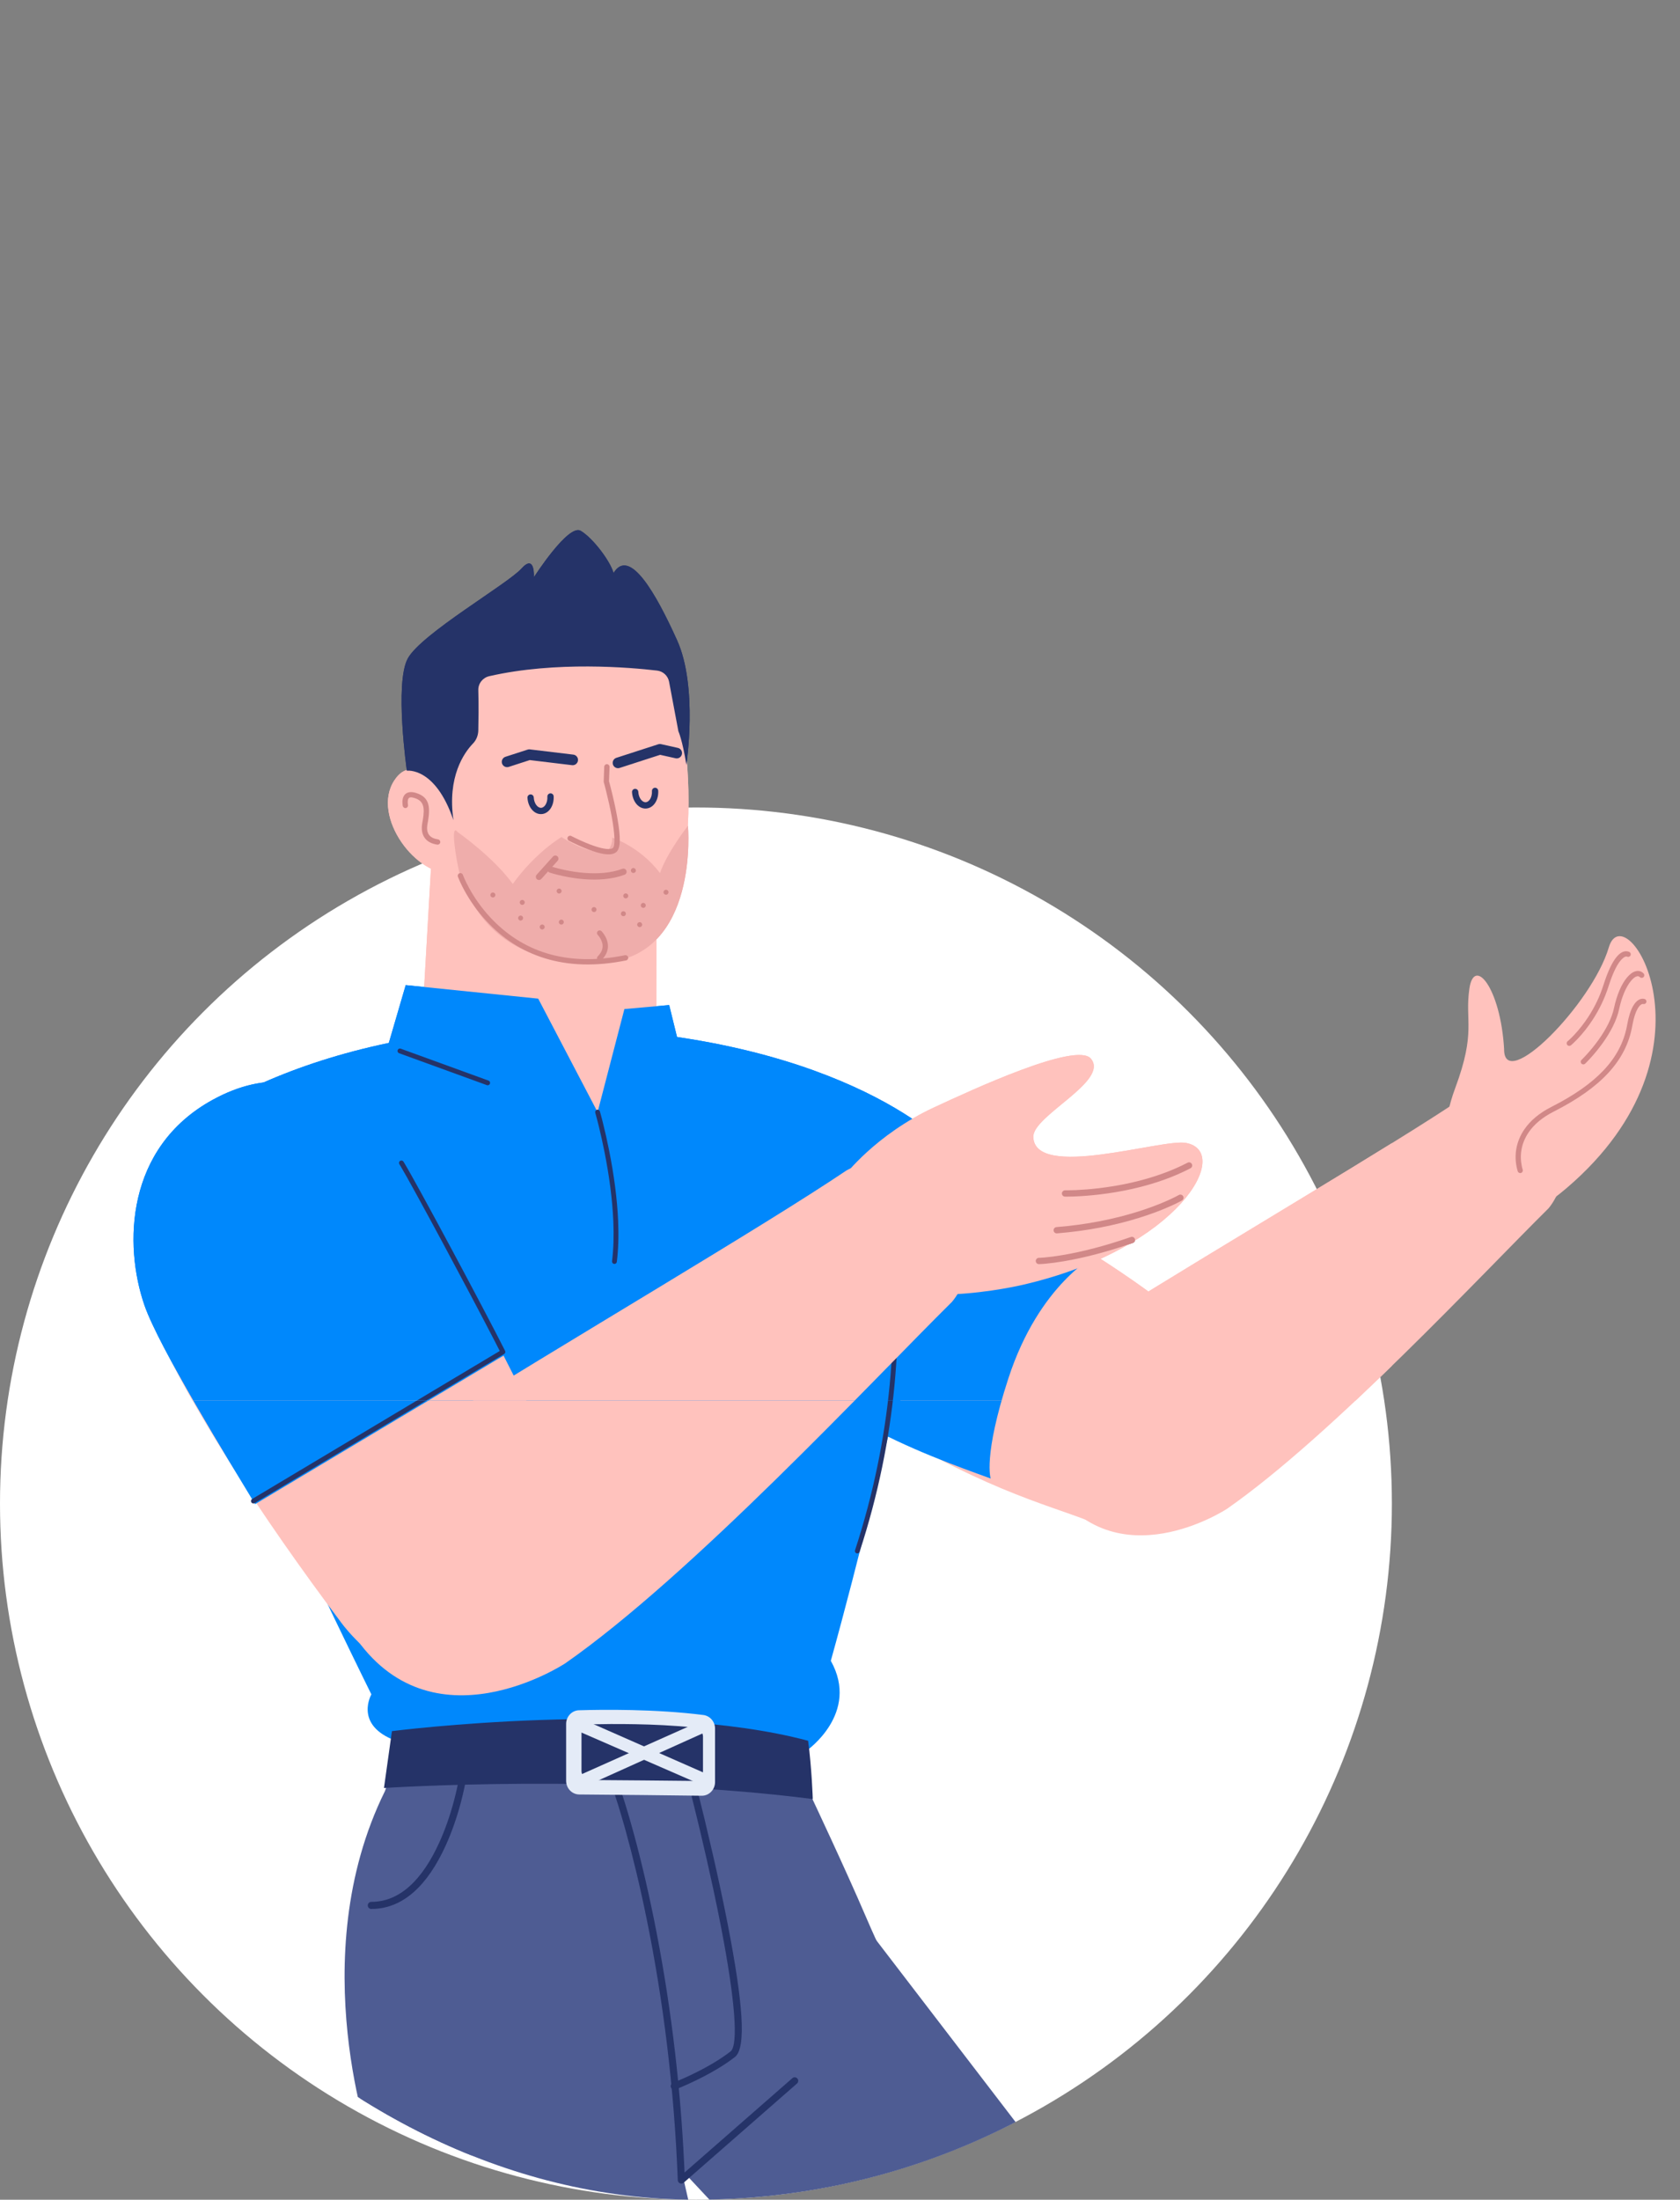 <svg width="1207" height="1580" viewBox="0 0 1207 1580" fill="none" xmlns="http://www.w3.org/2000/svg">
<rect x="0" y="0" width="1207" height="1580" fill="#808080" stroke="none"/>
<circle cx="500" cy="1080" r="500" fill="white"/>
<g clip-path="url(#clip0_50_10)">
<path fill-rule="evenodd" clip-rule="evenodd" d="M511.866 2023.55C555.977 2011.18 582.621 1966.38 572.432 1921.72L472.176 1482.33C458.443 1422.15 397.151 1385.69 337.709 1402.36C278.27 1419.02 244.864 1482.03 264.419 1540.58L407.195 1968.05C421.706 2011.49 467.761 2035.91 511.866 2023.55Z" fill="#4E5C93"/>
<path fill-rule="evenodd" clip-rule="evenodd" d="M886.755 1863.45C921.701 1833.83 927.261 1782.01 899.394 1745.65L625.216 1387.97C587.66 1338.97 516.751 1331.36 469.656 1371.28C422.562 1411.18 418.433 1482.38 460.606 1527.47L768.471 1856.6C799.765 1890.06 851.805 1893.07 886.755 1863.45Z" fill="#4E5C93"/>
<path fill-rule="evenodd" clip-rule="evenodd" d="M266.815 1217.04C266.815 1217.04 93.482 867.354 110.058 834.198C126.64 801.035 249.014 726.483 433.99 739.216C619.768 752.006 684.727 827.471 684.727 827.471C684.727 827.471 636.964 1049.1 596.903 1192.92C618.005 1230.6 579.65 1257.35 579.65 1257.35C579.65 1257.35 338.869 1246.22 281.594 1249.23C254.845 1237.77 266.815 1217.04 266.815 1217.04Z" fill="#0088FC"/>
<path fill-rule="evenodd" clip-rule="evenodd" d="M667.691 1467.88L484.412 1555.7L267.463 1544.25C267.463 1544.25 217.123 1406.78 276.577 1286.49C284.222 1265.48 287.326 1249.71 287.326 1249.71C287.326 1249.71 476.473 1221.05 579.647 1257.35L583.471 1291.75C583.471 1291.75 607.448 1342.58 621.871 1376.24C644.781 1429.69 667.691 1467.88 667.691 1467.88Z" fill="#4E5C93"/>
<path fill-rule="evenodd" clip-rule="evenodd" d="M304.52 712.837L314.058 546.449H471.679L471.531 726.209L426.32 812.189L304.52 712.837Z" fill="#FFC2BD"/>
<path d="M428.463 642.839C429.4 642.836 430.163 643.592 430.166 644.526C430.169 645.37 429.557 646.072 428.752 646.205L428.478 646.229L412.385 646.301C411.448 646.307 410.685 645.551 410.682 644.614C410.679 643.773 411.291 643.071 412.096 642.935L412.37 642.911L428.463 642.839Z" fill="#D18888"/>
<path fill-rule="evenodd" clip-rule="evenodd" d="M360.863 455.054C360.863 455.054 447.404 427.476 473.442 467.223C498.76 505.879 508.063 650.011 463.446 674.395C427.08 694.267 350.439 689.99 328.599 621.318C328.599 621.318 310.481 568.714 313.663 520.71C316.843 472.708 360.863 455.054 360.863 455.054Z" fill="#FFC2BD"/>
<path fill-rule="evenodd" clip-rule="evenodd" d="M326.357 579.347C326.357 579.347 300.065 534.829 283.264 560.602C266.46 586.371 299.433 630.528 326.04 627.198C352.648 623.865 326.357 579.347 326.357 579.347Z" fill="#FFC2BD"/>
<path fill-rule="evenodd" clip-rule="evenodd" d="M493.13 549.403C493.13 549.403 501.626 493.463 486.44 459.834C471.251 426.207 452.247 392.782 440.816 411.564C438.447 403.083 426.082 386.52 417.195 381.258C408.304 375.993 383.577 414.619 383.577 414.619C383.577 414.619 384.572 397.348 374.636 408.399C364.702 419.453 302.518 455.301 292.941 473.03C283.367 490.76 292.308 553.586 292.308 553.586C292.308 553.586 312.717 550.584 325.772 589.111C321.233 557.784 333.457 540.63 339.849 534.012C342.278 531.502 343.562 528.12 343.637 524.637C343.791 517.94 343.95 506.702 343.643 495.753C343.507 490.926 346.819 486.755 351.527 485.679C399.444 474.721 453.012 479.416 472.125 481.668C476.446 482.18 479.903 485.444 480.708 489.72L487.386 525.242C487.386 525.242 490.255 531.381 493.13 549.403Z" fill="#253368"/>
<path d="M380.274 538.246L380.687 538.273L411.909 542.025C414.003 542.278 415.495 544.18 415.245 546.272C415.007 548.234 413.322 549.668 411.387 549.635L410.999 549.608L380.609 545.952L365.498 550.846C363.618 551.455 361.608 550.527 360.83 548.755L360.692 548.39C360.083 546.51 361.011 544.5 362.783 543.719L363.148 543.58L379.054 538.433C379.449 538.303 379.861 538.243 380.274 538.246Z" fill="#253368"/>
<path d="M472.917 534.591C473.439 534.422 473.984 534.368 474.524 534.428L474.928 534.497L487.027 537.2C489.086 537.658 490.382 539.702 489.921 541.757C489.49 543.686 487.669 544.946 485.75 544.717L485.364 544.65L474.277 542.173L445.177 551.591C443.296 552.199 441.286 551.271 440.508 549.499L440.37 549.135C439.761 547.254 440.689 545.244 442.461 544.466L442.826 544.328L472.917 534.591Z" fill="#253368"/>
<path fill-rule="evenodd" clip-rule="evenodd" d="M328.767 597.633C328.767 597.633 354.45 615.562 368.4 634.906C385.099 611.774 403.434 601.229 403.434 601.229C403.434 601.229 425.901 616.128 437.079 610.508C440.43 606.023 439.806 601.681 439.806 601.681C439.806 601.681 459.506 607.805 474.171 627.113C479.128 612.497 494.269 593.11 494.269 593.11C494.269 593.11 502.68 686.341 434.074 691.434C364.675 695.138 339.496 657.973 329.903 626.2C327.547 616.204 323.379 590.75 328.767 597.633Z" fill="#EFADAB"/>
<path d="M393.417 623.874C393.811 622.689 395.092 622.047 396.277 622.445L397.407 622.795C397.783 622.909 398.232 623.039 398.745 623.183C400.761 623.75 403.033 624.317 405.51 624.847C415.064 626.887 424.792 627.8 433.815 626.959C438.649 626.507 443.115 625.555 447.144 624.057C448.314 623.62 449.616 624.217 450.049 625.386C450.486 626.556 449.89 627.858 448.72 628.292C444.296 629.937 439.444 630.974 434.234 631.459C424.692 632.351 414.53 631.396 404.567 629.268C401.99 628.716 399.625 628.126 397.521 627.535L395.707 627.005C395.348 626.893 395.059 626.803 394.845 626.73C393.661 626.336 393.022 625.055 393.417 623.874Z" fill="#D18888"/>
<path d="M436.094 548.872C437.049 548.908 437.814 549.644 437.917 550.569L437.929 550.849L437.546 561.102L438.682 565.423C439.592 568.982 440.502 572.762 441.349 576.598C442.058 579.789 442.69 582.884 443.233 585.835L443.652 588.167C445.891 601.093 446.021 609.2 442.85 611.948C439.731 614.655 433.854 614.025 425.633 611.225C423.539 610.514 421.342 609.67 419.078 608.721C416.544 607.657 414.061 606.521 411.725 605.385L409.513 604.285C409.121 604.083 408.841 603.938 408.693 603.86C407.762 603.365 407.406 602.211 407.901 601.28C408.392 600.349 409.546 599.993 410.477 600.487L411.249 600.885C411.879 601.208 412.599 601.566 413.394 601.955C415.67 603.061 418.093 604.17 420.555 605.201C422.74 606.12 424.859 606.931 426.863 607.615C433.74 609.953 438.712 610.49 440.349 609.067C442.088 607.56 441.75 598.86 439.481 586.525C438.947 583.623 438.324 580.57 437.624 577.421C436.952 574.386 436.244 571.387 435.524 568.506L434.755 565.465L433.788 561.831L433.722 561.249L434.113 550.708C434.153 549.656 435.039 548.833 436.094 548.872Z" fill="#D18888"/>
<path d="M395.403 569.838C396.651 569.772 397.714 570.73 397.781 571.975C398.133 578.626 394.414 584.467 389.026 584.75C383.631 585.039 379.313 579.63 378.954 572.982C378.885 571.734 379.843 570.67 381.088 570.604C382.336 570.535 383.399 571.493 383.469 572.738C383.707 577.159 386.271 580.371 388.785 580.236C391.292 580.103 393.501 576.634 393.266 572.216C393.2 570.969 394.155 569.905 395.403 569.838Z" fill="#253368"/>
<path d="M470.525 565.833C471.772 565.767 472.836 566.722 472.902 567.97C473.255 574.618 469.539 580.456 464.148 580.745C458.753 581.034 454.435 575.625 454.076 568.971C454.01 567.726 454.965 566.659 456.213 566.593C457.457 566.526 458.524 567.482 458.59 568.726C458.829 573.154 461.393 576.366 463.907 576.23C466.417 576.095 468.623 572.629 468.388 568.211C468.322 566.963 469.28 565.9 470.525 565.833Z" fill="#253368"/>
<path d="M397.293 615.242C398.124 614.311 399.556 614.236 400.484 615.071C401.328 615.83 401.466 617.078 400.858 617.997L400.653 618.262L388.915 631.326C388.08 632.255 386.651 632.333 385.723 631.498C384.879 630.739 384.738 629.488 385.346 628.569L385.551 628.307L397.293 615.242Z" fill="#D18888"/>
<path d="M330.13 627.225C331.121 626.869 332.212 627.388 332.568 628.379L332.872 629.175C333.056 629.627 333.3 630.208 333.604 630.911C334.511 632.972 335.635 635.277 336.995 637.761C340.876 644.87 345.831 651.982 351.951 658.618C374.59 683.171 406.387 694.725 449.058 686.112C450.092 685.904 451.095 686.573 451.306 687.607C451.514 688.638 450.845 689.644 449.811 689.852C405.785 698.739 372.658 686.703 349.146 661.204C342.802 654.327 337.67 646.958 333.646 639.59C332.468 637.435 331.459 635.41 330.606 633.545L330.111 632.445C329.861 631.872 329.641 631.348 329.448 630.875L328.975 629.666C328.62 628.675 329.135 627.581 330.13 627.225Z" fill="#D18888"/>
<path d="M289.249 574.383C289.954 569.929 293.369 567.753 299.107 569.615C307.876 572.46 309.449 578.557 307.497 589.834L307.186 591.522C305.869 598.324 308.389 601.982 314.687 602.895C315.73 603.046 316.453 604.013 316.303 605.056C316.152 606.099 315.181 606.822 314.139 606.671C305.893 605.475 301.936 600.026 303.311 591.531L303.751 589.12C305.393 579.636 304.224 575.287 297.931 573.247C294.45 572.117 293.359 572.813 293.016 574.98C292.886 575.793 292.907 576.713 293.025 577.584L293.094 578.03C293.1 578.063 293.106 578.09 293.109 578.108C293.335 579.139 292.681 580.154 291.651 580.38C290.623 580.603 289.607 579.949 289.381 578.922L289.315 578.578C289.294 578.439 289.267 578.274 289.243 578.09C289.083 576.881 289.053 575.613 289.249 574.383Z" fill="#D18888"/>
<path fill-rule="evenodd" clip-rule="evenodd" d="M403.476 640.211C403.368 641.19 402.482 641.901 401.502 641.793C400.517 641.684 399.806 640.792 399.914 639.813C400.029 638.83 400.915 638.122 401.894 638.234C402.88 638.339 403.585 639.228 403.476 640.211Z" fill="#D18888"/>
<path fill-rule="evenodd" clip-rule="evenodd" d="M376.983 648.375C376.875 649.357 375.989 650.065 375.003 649.957C374.024 649.848 373.313 648.959 373.421 647.977C373.536 646.998 374.422 646.286 375.401 646.401C376.387 646.503 377.092 647.395 376.983 648.375Z" fill="#D18888"/>
<path fill-rule="evenodd" clip-rule="evenodd" d="M463.804 649.607C464.199 650.514 463.783 651.569 462.873 651.961C461.966 652.356 460.911 651.94 460.519 651.03C460.124 650.126 460.54 649.068 461.45 648.676C462.355 648.281 463.412 648.697 463.804 649.607Z" fill="#D18888"/>
<path fill-rule="evenodd" clip-rule="evenodd" d="M480.135 640.159C480.527 641.07 480.111 642.121 479.204 642.516C478.294 642.908 477.242 642.492 476.847 641.585C476.455 640.681 476.871 639.623 477.778 639.228C478.682 638.836 479.74 639.252 480.135 640.159Z" fill="#D18888"/>
<path fill-rule="evenodd" clip-rule="evenodd" d="M449.513 655.593C449.905 656.503 449.489 657.554 448.582 657.949C447.678 658.341 446.62 657.925 446.225 657.018C445.833 656.114 446.249 655.056 447.156 654.661C448.066 654.27 449.118 654.685 449.513 655.593Z" fill="#D18888"/>
<path fill-rule="evenodd" clip-rule="evenodd" d="M428.421 652.606C428.812 653.513 428.397 654.565 427.489 654.96C426.585 655.351 425.528 654.939 425.133 654.028C424.741 653.124 425.157 652.067 426.064 651.672C426.974 651.28 428.026 651.696 428.421 652.606Z" fill="#D18888"/>
<path fill-rule="evenodd" clip-rule="evenodd" d="M355.755 642.13C356.146 643.04 355.731 644.092 354.823 644.487C353.919 644.879 352.862 644.469 352.467 643.556C352.075 642.652 352.491 641.594 353.398 641.199C354.308 640.81 355.36 641.223 355.755 642.13Z" fill="#D18888"/>
<path fill-rule="evenodd" clip-rule="evenodd" d="M391.322 666.035C391.214 667.02 390.328 667.729 389.345 667.617C388.36 667.509 387.652 666.623 387.76 665.64C387.872 664.655 388.758 663.946 389.74 664.058C390.725 664.166 391.431 665.052 391.322 666.035Z" fill="#D18888"/>
<path fill-rule="evenodd" clip-rule="evenodd" d="M405.053 662.521C404.944 663.506 404.058 664.212 403.076 664.103C402.09 663.995 401.382 663.109 401.49 662.123C401.602 661.141 402.488 660.433 403.47 660.544C404.456 660.65 405.161 661.539 405.053 662.521Z" fill="#D18888"/>
<path fill-rule="evenodd" clip-rule="evenodd" d="M461.357 664.344C461.248 665.33 460.362 666.041 459.38 665.926C458.394 665.818 457.686 664.932 457.795 663.952C457.906 662.967 458.792 662.256 459.775 662.37C460.76 662.479 461.465 663.365 461.357 664.344Z" fill="#D18888"/>
<path fill-rule="evenodd" clip-rule="evenodd" d="M451.351 643.688C451.243 644.674 450.357 645.379 449.374 645.271C448.389 645.162 447.681 644.276 447.789 643.291C447.901 642.311 448.787 641.6 449.769 641.714C450.755 641.817 451.46 642.709 451.351 643.688Z" fill="#D18888"/>
<path fill-rule="evenodd" clip-rule="evenodd" d="M456.836 625.459C456.728 626.444 455.842 627.149 454.859 627.041C453.874 626.932 453.166 626.046 453.274 625.061C453.386 624.081 454.272 623.37 455.254 623.485C456.24 623.587 456.945 624.479 456.836 625.459Z" fill="#D18888"/>
<path fill-rule="evenodd" clip-rule="evenodd" d="M375.817 659.619C375.708 660.601 374.822 661.309 373.837 661.201C372.857 661.092 372.146 660.203 372.255 659.221C372.369 658.235 373.255 657.53 374.235 657.639C375.22 657.747 375.925 658.633 375.817 659.619Z" fill="#D18888"/>
<path fill-rule="evenodd" clip-rule="evenodd" d="M487.937 751.047L480.777 721.914L448.603 724.774L429.337 798.799L386.678 717.303L291.479 707.584L278.086 753.434C278.086 753.434 340.093 837.687 440.653 822.218C490.324 814.576 487.937 751.047 487.937 751.047Z" fill="#0088FC"/>
<path fill-rule="evenodd" clip-rule="evenodd" d="M572.637 801.065C572.637 801.065 658.029 907.975 645.724 1031.96C724.465 1077.85 766.099 1083.73 795.335 1098.13C824.565 1112.52 910.575 1081.27 895.847 1008.03C882.635 942.349 713.677 863.105 689.076 840.529C652.351 806.84 589.357 796.012 572.637 801.065Z" fill="#FFC2BD"/>
<path fill-rule="evenodd" clip-rule="evenodd" d="M787.943 901.186C742.258 858.494 699.19 838.884 686.385 827.137C649.66 793.441 586.427 793.164 569.705 798.218C569.705 798.218 630.982 897.795 618.68 1021.78C652.529 1040.83 688.501 1053.52 711.772 1061.99C711.772 1061.99 706.143 1046.31 724.469 990.05C746.67 921.89 787.943 901.186 787.943 901.186Z" fill="#0088FC"/>
<path d="M636.792 866.694C637.732 866.501 638.648 867.104 638.841 868.041L639.103 869.4C639.311 870.509 639.537 871.817 639.784 873.324L640.251 876.296C640.794 879.882 641.333 883.899 641.839 888.326C649.398 954.106 644.425 1032.52 617.594 1114.6C617.299 1115.51 616.32 1116.01 615.41 1115.71C614.499 1115.41 614.002 1114.43 614.3 1113.52C640.959 1031.96 645.899 954.042 638.395 888.721C637.819 883.712 637.207 879.237 636.593 875.325L636.364 873.885C636.168 872.697 635.987 871.64 635.818 870.708L635.447 868.743C635.252 867.806 635.854 866.89 636.792 866.694Z" fill="#253368"/>
<path fill-rule="evenodd" clip-rule="evenodd" d="M583.944 1292.22C438.501 1273.59 275.862 1284.27 275.862 1284.27L281.594 1243.43C281.594 1243.43 466.444 1219.79 580.599 1250.36C583.227 1269.94 583.944 1292.22 583.944 1292.22Z" fill="#253368"/>
<path d="M443.157 1285.52C444.486 1285.06 445.936 1285.76 446.397 1287.09L447.476 1290.33C447.765 1291.22 448.079 1292.19 448.413 1293.26L449.299 1296.09C450.505 1300 451.804 1304.37 453.172 1309.19L453.69 1311.02C459.142 1330.41 464.591 1352.76 469.675 1377.78C480.807 1432.55 488.589 1492.01 491.575 1554.96L491.822 1560.46L569.283 1492.69C570.25 1491.84 571.685 1491.86 572.628 1492.68L572.872 1492.93C573.722 1493.9 573.701 1495.33 572.878 1496.28L572.634 1496.52L491.174 1567.79C489.562 1569.21 487.037 1568.12 486.955 1565.98C484.391 1499.3 476.401 1436.43 464.687 1378.79C459.856 1355.03 454.7 1333.69 449.528 1315.05L448.79 1312.4C447.241 1306.89 445.782 1301.95 444.438 1297.6L443.561 1294.79C443.01 1293.04 442.522 1291.53 442.1 1290.27L441.59 1288.76C441.129 1287.43 441.831 1285.98 443.157 1285.52Z" fill="#253368"/>
<path d="M498.769 1287.37C500.131 1287.02 501.517 1287.84 501.867 1289.2L503.202 1294.5L505.323 1303.1C505.775 1304.95 506.239 1306.86 506.716 1308.84C510.353 1323.94 513.988 1339.77 517.381 1355.58C519.093 1363.56 520.702 1371.33 522.188 1378.86L522.92 1382.6C533.585 1437.5 536.512 1470.88 527.974 1477.52C524.083 1480.55 519.644 1483.52 514.762 1486.41C508.319 1490.23 501.43 1493.75 494.543 1496.87C492.615 1497.75 490.794 1498.54 489.116 1499.25L486.147 1500.48C485.804 1500.61 485.526 1500.72 485.325 1500.8C484.014 1501.3 482.54 1500.65 482.037 1499.34C481.53 1498.03 482.187 1496.55 483.498 1496.05L485.933 1495.07C487.895 1494.25 490.08 1493.31 492.437 1492.24C499.169 1489.18 505.899 1485.75 512.164 1482.04C516.875 1479.24 521.139 1476.39 524.849 1473.51C530.768 1468.9 527.887 1435.26 518.243 1385.23L517.923 1383.57C516.245 1374.93 514.394 1365.92 512.402 1356.64C509.443 1342.85 506.297 1329.04 503.126 1315.72L500.833 1306.17L498.045 1294.86L496.936 1290.47C496.587 1289.11 497.406 1287.72 498.769 1287.37Z" fill="#253368"/>
<path fill-rule="evenodd" clip-rule="evenodd" d="M406.737 1279.08V1238.29C406.737 1232.96 410.803 1228.6 415.947 1228.44C433.007 1227.93 470.919 1227.48 505.312 1231.84C510.109 1232.45 513.729 1236.63 513.729 1241.63V1279.99C513.729 1285.47 509.431 1289.9 504.127 1289.83C484.632 1289.59 440.222 1289.06 416.173 1288.93C410.938 1288.9 406.737 1284.5 406.737 1279.08Z" fill="#E4EBF7"/>
<path fill-rule="evenodd" clip-rule="evenodd" d="M417.773 1272.05L417.782 1245.04C417.782 1241.52 421.1 1238.63 425.301 1238.52C439.218 1238.2 470.148 1237.91 498.208 1240.8C502.123 1241.21 505.073 1243.98 505.073 1247.29L505.064 1272.68C505.061 1276.31 501.553 1279.24 497.225 1279.19C481.322 1279.02 445.086 1278.66 425.467 1278.56C421.197 1278.55 417.773 1275.63 417.773 1272.05Z" fill="#253368"/>
<path fill-rule="evenodd" clip-rule="evenodd" d="M504.775 1235.59L414.455 1275.9L418.183 1284.11L509.253 1243.05L504.775 1235.59Z" fill="#E4EBF7"/>
<path fill-rule="evenodd" clip-rule="evenodd" d="M508.653 1274.61L418.123 1234.77L414.545 1243.05L506.131 1282.94L508.653 1274.61Z" fill="#E4EBF7"/>
<path d="M332.11 1278.27C333.493 1278.51 334.421 1279.83 334.18 1281.21L333.987 1282.24L333.574 1284.3L333.409 1285.08C332.758 1288.13 331.947 1291.51 330.971 1295.16C328.177 1305.58 324.597 1316 320.149 1325.75C307.25 1354 289.732 1371.15 266.761 1371.15C265.357 1371.15 264.218 1370.01 264.218 1368.6C264.218 1367.2 265.357 1366.06 266.761 1366.06C287.227 1366.06 303.359 1350.27 315.516 1323.63C319.838 1314.17 323.328 1304.01 326.052 1293.84C327.008 1290.28 327.797 1286.98 328.43 1284.02L328.87 1281.9L329.165 1280.34C329.388 1279.06 330.528 1278.18 331.79 1278.24L332.11 1278.27Z" fill="#253368"/>
<path d="M285.696 754.278C285.991 753.467 286.826 753.009 287.646 753.166L287.917 753.241L350.966 776.169C351.867 776.495 352.331 777.489 352.003 778.39C351.707 779.201 350.872 779.656 350.053 779.503L349.782 779.427L286.732 756.499C285.834 756.171 285.37 755.176 285.696 754.278Z" fill="#253368"/>
<path d="M428.852 797.133C429.771 796.864 430.735 797.395 431 798.314L431.579 800.384L432.45 803.669C432.655 804.462 432.869 805.291 433.086 806.159C434.644 812.352 436.202 819.202 437.657 826.519C441.09 843.784 443.408 860.89 444.101 876.892C444.559 887.546 444.278 897.41 443.163 906.333C443.043 907.282 442.178 907.957 441.226 907.837C440.276 907.719 439.601 906.854 439.722 905.902C440.81 897.187 441.087 887.513 440.635 877.043C439.951 861.236 437.657 844.3 434.255 827.194C432.974 820.745 431.612 814.66 430.238 809.076L429.722 807.005C429.4 805.716 429.09 804.513 428.794 803.401L427.67 799.281C427.405 798.359 427.932 797.398 428.852 797.133Z" fill="#253368"/>
<path fill-rule="evenodd" clip-rule="evenodd" d="M683.932 935.12C626.404 992 497.147 1131.19 406.152 1194.7C406.152 1194.7 309.691 1258.53 253.591 1173.51C198.893 1090.63 300.568 1030.21 300.568 1030.21C412.885 960.163 546.993 881.844 608.282 840.623C608.282 840.623 642.213 820.13 676.449 855.779C717.073 898.082 683.932 935.12 683.932 935.12Z" fill="#FFC2BD"/>
<path fill-rule="evenodd" clip-rule="evenodd" d="M292.929 844.215C274.97 816.658 221.216 745.424 148.021 796.28C98.549 830.653 87.718 894.405 104.529 937.166C130.192 1002.43 190.044 1092.21 244.611 1164.77C244.611 1164.77 303.73 1249.29 384.927 1192.11C453.639 1143.72 410.354 1069.97 410.354 1069.97C410.354 1069.97 313.458 875.708 292.929 844.215Z" fill="#FFC2BD"/>
<path fill-rule="evenodd" clip-rule="evenodd" d="M362.554 973.255C347.172 942.714 304.727 858.452 298.26 848.531C280.305 820.974 230.932 747.085 152.794 789.966C90.307 824.259 88.779 894.152 103.787 937.576C114.135 967.514 164.678 1049.66 183.285 1080.4L362.554 973.255Z" fill="#0088FC"/>
<path d="M287.45 833.845C288.252 833.321 289.328 833.547 289.849 834.351L290.536 835.451C299.197 849.688 347.44 939.619 362.87 970.25C363.235 970.97 363.048 971.832 362.454 972.344L362.21 972.516L182.942 1079.66C182.12 1080.15 181.055 1079.88 180.564 1079.06C180.127 1078.33 180.291 1077.41 180.91 1076.87L181.163 1076.69L359.046 970.367L355.454 963.343C337.076 927.664 296.346 851.861 287.875 837.748L286.944 836.244C286.422 835.442 286.648 834.366 287.45 833.845Z" fill="#253368"/>
<path fill-rule="evenodd" clip-rule="evenodd" d="M734.821 922.854C734.821 922.854 640.83 945.354 612.303 910.016C586.467 878.016 606.598 844.631 606.598 844.631C606.598 844.631 628.923 815.004 671.087 795.421C698.717 782.583 773.378 748.016 783.748 760.393C797.264 776.531 741.906 801.325 742.385 816.631C743.361 847.657 834.567 817.815 851.953 820.916C885.932 826.974 847.776 896.725 734.821 922.854Z" fill="#FFC2BD"/>
<path d="M853.24 835.123C854.346 834.544 855.711 834.975 856.287 836.081C856.865 837.19 856.434 838.556 855.328 839.131C849.59 842.121 843.512 844.77 837.135 847.093C822.036 852.596 805.892 856.095 789.657 857.994C783.796 858.678 778.272 859.109 773.203 859.335L770.394 859.44C768.941 859.485 767.673 859.507 766.603 859.51L765.144 859.504C763.896 859.479 762.905 858.449 762.929 857.198C762.95 856.056 763.821 855.128 764.924 854.998L765.346 854.986L766.6 854.989C768.248 854.983 770.403 854.935 773.001 854.82C777.964 854.597 783.383 854.175 789.133 853.503C805.042 851.644 820.849 848.217 835.586 842.844C841.785 840.587 847.683 838.019 853.24 835.123Z" fill="#D18888"/>
<path d="M846.914 858.352C847.996 857.726 849.379 858.096 850.003 859.175C850.63 860.257 850.259 861.637 849.18 862.264L848.541 862.62C848.177 862.819 847.71 863.066 847.14 863.361C845.495 864.208 843.548 865.151 841.3 866.164C834.905 869.051 827.394 871.932 818.814 874.617C801.121 880.156 781.255 884.14 759.391 885.894C758.146 885.994 757.058 885.069 756.959 883.824C756.856 882.579 757.785 881.488 759.029 881.389C780.547 879.662 800.085 875.744 817.464 870.302C825.867 867.674 833.208 864.856 839.443 862.044L841.517 861.089C842.505 860.625 843.415 860.179 844.253 859.757L845.067 859.344C846.001 858.862 846.619 858.524 846.914 858.352Z" fill="#D18888"/>
<path d="M812.486 888.507C813.667 888.097 814.954 888.721 815.364 889.899C815.771 891.081 815.147 892.368 813.969 892.778C795.233 899.272 778.591 903.515 764.237 905.944C759.195 906.797 754.795 907.364 751.061 907.695L749.569 907.819C749.099 907.855 748.656 907.882 748.243 907.906L746.435 907.988C745.187 908.003 744.163 907.005 744.145 905.758C744.127 904.51 745.127 903.482 746.375 903.467L747.418 903.425L748.587 903.356C749.006 903.328 749.452 903.295 749.928 903.256L750.66 903.193C754.277 902.87 758.559 902.322 763.48 901.487C777.593 899.1 793.988 894.92 812.486 888.507Z" fill="#D18888"/>
<path fill-rule="evenodd" clip-rule="evenodd" d="M1112.52 867.936C1064.71 915.211 957.275 1030.9 881.646 1083.68C881.646 1083.68 801.471 1136.74 754.846 1066.08C709.382 997.186 793.888 946.972 793.888 946.972C887.243 888.748 998.71 823.662 1049.65 789.39C1049.65 789.39 1077.85 772.363 1106.31 801.994C1140.07 837.151 1112.52 867.936 1112.52 867.936Z" fill="#FFC2BD"/>
<path d="M429.457 668.825C430.202 668.081 431.41 668.081 432.154 668.825C432.76 669.431 433.607 670.468 434.451 671.872C437.874 677.577 437.874 683.885 432.154 689.605C431.41 690.349 430.202 690.349 429.457 689.605C428.713 688.86 428.713 687.652 429.457 686.907C433.782 682.583 433.782 678.174 431.178 673.834C430.515 672.728 429.858 671.923 429.457 671.523C428.713 670.778 428.713 669.57 429.457 668.825Z" fill="#D18888"/>
</g>
<g clip-path="url(#clip1_50_10)">
<path fill-rule="evenodd" clip-rule="evenodd" d="M266.815 1217.04C266.815 1217.04 93.482 867.354 110.058 834.198C126.64 801.035 249.014 726.483 433.99 739.216C619.768 752.006 684.727 827.471 684.727 827.471C684.727 827.471 636.964 1049.1 596.903 1192.92C618.005 1230.6 579.65 1257.35 579.65 1257.35C579.65 1257.35 338.869 1246.22 281.594 1249.23C254.845 1237.77 266.815 1217.04 266.815 1217.04Z" fill="#0088FC"/>
<path fill-rule="evenodd" clip-rule="evenodd" d="M304.52 712.837L314.058 546.449H471.679L471.531 726.209L426.32 812.189L304.52 712.837Z" fill="#FFC2BD"/>
<path d="M428.463 642.839C429.4 642.836 430.163 643.592 430.166 644.526C430.169 645.37 429.557 646.072 428.752 646.205L428.478 646.229L412.385 646.301C411.448 646.307 410.685 645.551 410.682 644.614C410.679 643.773 411.291 643.071 412.096 642.935L412.37 642.911L428.463 642.839Z" fill="#D18888"/>
<path fill-rule="evenodd" clip-rule="evenodd" d="M360.863 455.054C360.863 455.054 447.404 427.476 473.442 467.223C498.76 505.879 508.063 650.011 463.446 674.395C427.08 694.267 350.439 689.99 328.599 621.318C328.599 621.318 310.481 568.714 313.663 520.71C316.843 472.708 360.863 455.054 360.863 455.054Z" fill="#FFC2BD"/>
<path fill-rule="evenodd" clip-rule="evenodd" d="M326.357 579.347C326.357 579.347 300.065 534.829 283.264 560.602C266.46 586.371 299.433 630.528 326.04 627.198C352.648 623.865 326.357 579.347 326.357 579.347Z" fill="#FFC2BD"/>
<path fill-rule="evenodd" clip-rule="evenodd" d="M493.13 549.403C493.13 549.403 501.626 493.463 486.44 459.834C471.251 426.207 452.247 392.782 440.816 411.564C438.447 403.083 426.082 386.52 417.195 381.258C408.304 375.993 383.577 414.619 383.577 414.619C383.577 414.619 384.572 397.348 374.636 408.399C364.702 419.453 302.518 455.301 292.941 473.03C283.367 490.76 292.308 553.586 292.308 553.586C292.308 553.586 312.717 550.584 325.772 589.111C321.233 557.784 333.457 540.63 339.849 534.012C342.278 531.502 343.562 528.12 343.637 524.637C343.791 517.94 343.95 506.702 343.643 495.753C343.507 490.926 346.819 486.755 351.527 485.679C399.444 474.721 453.012 479.416 472.125 481.668C476.446 482.18 479.903 485.444 480.708 489.72L487.386 525.242C487.386 525.242 490.255 531.381 493.13 549.403Z" fill="#253368"/>
<path d="M380.274 538.246L380.687 538.273L411.909 542.025C414.003 542.278 415.495 544.18 415.245 546.272C415.007 548.234 413.322 549.668 411.387 549.635L410.999 549.608L380.609 545.952L365.498 550.846C363.618 551.455 361.608 550.527 360.83 548.755L360.692 548.39C360.083 546.51 361.011 544.5 362.783 543.719L363.148 543.58L379.054 538.433C379.449 538.303 379.861 538.243 380.274 538.246Z" fill="#253368"/>
<path d="M472.917 534.591C473.439 534.422 473.984 534.368 474.524 534.428L474.928 534.497L487.027 537.2C489.086 537.658 490.382 539.702 489.921 541.757C489.49 543.686 487.669 544.946 485.75 544.717L485.364 544.65L474.277 542.173L445.177 551.591C443.296 552.199 441.286 551.271 440.508 549.499L440.37 549.135C439.761 547.254 440.689 545.244 442.461 544.466L442.826 544.328L472.917 534.591Z" fill="#253368"/>
<path fill-rule="evenodd" clip-rule="evenodd" d="M328.767 597.633C328.767 597.633 354.45 615.562 368.4 634.906C385.099 611.774 403.434 601.229 403.434 601.229C403.434 601.229 425.901 616.128 437.079 610.508C440.43 606.023 439.806 601.681 439.806 601.681C439.806 601.681 459.506 607.805 474.171 627.113C479.128 612.497 494.269 593.11 494.269 593.11C494.269 593.11 502.68 686.341 434.074 691.434C364.675 695.138 339.496 657.973 329.903 626.2C327.547 616.204 323.379 590.75 328.767 597.633Z" fill="#EFADAB"/>
<path d="M393.417 623.874C393.811 622.689 395.092 622.047 396.277 622.445L397.407 622.795C397.783 622.909 398.232 623.039 398.745 623.183C400.761 623.75 403.033 624.317 405.51 624.847C415.064 626.887 424.792 627.8 433.815 626.959C438.649 626.507 443.115 625.555 447.144 624.057C448.314 623.62 449.616 624.217 450.049 625.386C450.486 626.556 449.89 627.858 448.72 628.292C444.296 629.937 439.444 630.974 434.234 631.459C424.692 632.351 414.53 631.396 404.567 629.268C401.99 628.716 399.625 628.126 397.521 627.535L395.707 627.005C395.348 626.893 395.059 626.803 394.845 626.73C393.661 626.336 393.022 625.055 393.417 623.874Z" fill="#D18888"/>
<path d="M436.094 548.872C437.049 548.908 437.814 549.644 437.917 550.569L437.929 550.849L437.546 561.102L438.682 565.423C439.592 568.982 440.502 572.762 441.349 576.598C442.058 579.789 442.69 582.884 443.233 585.835L443.652 588.167C445.891 601.093 446.021 609.2 442.85 611.948C439.731 614.655 433.854 614.025 425.633 611.225C423.539 610.514 421.342 609.67 419.078 608.721C416.544 607.657 414.061 606.521 411.725 605.385L409.513 604.285C409.121 604.083 408.841 603.938 408.693 603.86C407.762 603.365 407.406 602.211 407.901 601.28C408.392 600.349 409.546 599.993 410.477 600.487L411.249 600.885C411.879 601.208 412.599 601.566 413.394 601.955C415.67 603.061 418.093 604.17 420.555 605.201C422.74 606.12 424.859 606.931 426.863 607.615C433.74 609.953 438.712 610.49 440.349 609.067C442.088 607.56 441.75 598.86 439.481 586.525C438.947 583.623 438.324 580.57 437.624 577.421C436.952 574.386 436.244 571.387 435.524 568.506L434.755 565.465L433.788 561.831L433.722 561.249L434.113 550.708C434.153 549.656 435.039 548.833 436.094 548.872Z" fill="#D18888"/>
<path d="M395.403 569.838C396.651 569.772 397.714 570.73 397.781 571.975C398.133 578.626 394.414 584.467 389.026 584.75C383.631 585.039 379.313 579.63 378.954 572.982C378.885 571.734 379.843 570.67 381.088 570.604C382.336 570.535 383.399 571.493 383.469 572.738C383.707 577.159 386.271 580.371 388.785 580.236C391.292 580.103 393.501 576.634 393.266 572.216C393.2 570.969 394.155 569.905 395.403 569.838Z" fill="#253368"/>
<path d="M470.525 565.833C471.772 565.767 472.836 566.722 472.902 567.97C473.255 574.618 469.539 580.456 464.148 580.745C458.753 581.034 454.435 575.625 454.076 568.971C454.01 567.726 454.965 566.659 456.213 566.593C457.457 566.526 458.524 567.482 458.59 568.726C458.829 573.154 461.393 576.366 463.907 576.23C466.417 576.095 468.623 572.629 468.388 568.211C468.322 566.963 469.28 565.9 470.525 565.833Z" fill="#253368"/>
<path d="M397.293 615.242C398.124 614.311 399.556 614.236 400.484 615.071C401.328 615.83 401.466 617.078 400.858 617.997L400.653 618.262L388.915 631.326C388.08 632.255 386.651 632.333 385.723 631.498C384.879 630.739 384.738 629.488 385.346 628.569L385.551 628.307L397.293 615.242Z" fill="#D18888"/>
<path d="M330.13 627.225C331.121 626.869 332.212 627.388 332.568 628.379L332.872 629.175C333.056 629.627 333.3 630.208 333.604 630.911C334.511 632.972 335.635 635.277 336.995 637.761C340.876 644.87 345.831 651.982 351.951 658.618C374.59 683.171 406.387 694.725 449.058 686.112C450.092 685.904 451.095 686.573 451.306 687.607C451.514 688.638 450.845 689.644 449.811 689.852C405.785 698.739 372.658 686.703 349.146 661.204C342.802 654.327 337.67 646.958 333.646 639.59C332.468 637.435 331.459 635.41 330.606 633.545L330.111 632.445C329.861 631.872 329.641 631.348 329.448 630.875L328.975 629.666C328.62 628.675 329.135 627.581 330.13 627.225Z" fill="#D18888"/>
<path d="M289.249 574.383C289.954 569.929 293.369 567.753 299.107 569.615C307.876 572.46 309.449 578.557 307.497 589.834L307.186 591.522C305.869 598.324 308.389 601.982 314.687 602.895C315.73 603.046 316.453 604.013 316.303 605.056C316.152 606.099 315.181 606.822 314.139 606.671C305.893 605.475 301.936 600.026 303.311 591.531L303.751 589.12C305.393 579.636 304.224 575.287 297.931 573.247C294.45 572.117 293.359 572.813 293.016 574.98C292.886 575.793 292.907 576.713 293.025 577.584L293.094 578.03C293.1 578.063 293.106 578.09 293.109 578.108C293.335 579.139 292.681 580.154 291.651 580.38C290.623 580.603 289.607 579.949 289.381 578.922L289.315 578.578C289.294 578.439 289.267 578.274 289.243 578.09C289.083 576.881 289.053 575.613 289.249 574.383Z" fill="#D18888"/>
<path fill-rule="evenodd" clip-rule="evenodd" d="M403.476 640.211C403.368 641.19 402.482 641.901 401.502 641.793C400.517 641.684 399.806 640.792 399.914 639.813C400.029 638.83 400.915 638.122 401.894 638.234C402.88 638.339 403.585 639.228 403.476 640.211Z" fill="#D18888"/>
<path fill-rule="evenodd" clip-rule="evenodd" d="M376.983 648.375C376.875 649.357 375.989 650.065 375.003 649.957C374.024 649.848 373.313 648.959 373.421 647.977C373.536 646.998 374.422 646.286 375.401 646.401C376.387 646.503 377.092 647.395 376.983 648.375Z" fill="#D18888"/>
<path fill-rule="evenodd" clip-rule="evenodd" d="M463.804 649.607C464.199 650.514 463.783 651.569 462.873 651.961C461.966 652.356 460.911 651.94 460.519 651.03C460.124 650.126 460.54 649.068 461.45 648.676C462.355 648.281 463.412 648.697 463.804 649.607Z" fill="#D18888"/>
<path fill-rule="evenodd" clip-rule="evenodd" d="M480.135 640.159C480.527 641.07 480.111 642.121 479.204 642.516C478.294 642.908 477.242 642.492 476.847 641.585C476.455 640.681 476.871 639.623 477.778 639.228C478.682 638.836 479.74 639.252 480.135 640.159Z" fill="#D18888"/>
<path fill-rule="evenodd" clip-rule="evenodd" d="M449.513 655.593C449.905 656.503 449.489 657.554 448.582 657.949C447.678 658.341 446.62 657.925 446.225 657.018C445.833 656.114 446.249 655.056 447.156 654.661C448.066 654.27 449.118 654.685 449.513 655.593Z" fill="#D18888"/>
<path fill-rule="evenodd" clip-rule="evenodd" d="M428.421 652.606C428.812 653.513 428.397 654.565 427.489 654.96C426.585 655.351 425.528 654.939 425.133 654.028C424.741 653.124 425.157 652.067 426.064 651.672C426.974 651.28 428.026 651.696 428.421 652.606Z" fill="#D18888"/>
<path fill-rule="evenodd" clip-rule="evenodd" d="M355.755 642.13C356.146 643.04 355.731 644.092 354.823 644.487C353.919 644.879 352.862 644.469 352.467 643.556C352.075 642.652 352.491 641.594 353.398 641.199C354.308 640.81 355.36 641.223 355.755 642.13Z" fill="#D18888"/>
<path fill-rule="evenodd" clip-rule="evenodd" d="M391.322 666.035C391.214 667.02 390.328 667.729 389.345 667.617C388.36 667.509 387.652 666.623 387.76 665.64C387.872 664.655 388.758 663.946 389.74 664.058C390.725 664.166 391.431 665.052 391.322 666.035Z" fill="#D18888"/>
<path fill-rule="evenodd" clip-rule="evenodd" d="M405.053 662.521C404.944 663.506 404.058 664.212 403.076 664.103C402.09 663.995 401.382 663.109 401.49 662.123C401.602 661.141 402.488 660.433 403.47 660.544C404.456 660.65 405.161 661.539 405.053 662.521Z" fill="#D18888"/>
<path fill-rule="evenodd" clip-rule="evenodd" d="M461.357 664.344C461.248 665.33 460.362 666.041 459.38 665.926C458.394 665.818 457.686 664.932 457.795 663.952C457.906 662.967 458.792 662.256 459.775 662.37C460.76 662.479 461.465 663.365 461.357 664.344Z" fill="#D18888"/>
<path fill-rule="evenodd" clip-rule="evenodd" d="M451.351 643.688C451.243 644.674 450.357 645.379 449.374 645.271C448.389 645.162 447.681 644.276 447.789 643.291C447.901 642.311 448.787 641.6 449.769 641.714C450.755 641.817 451.46 642.709 451.351 643.688Z" fill="#D18888"/>
<path fill-rule="evenodd" clip-rule="evenodd" d="M456.836 625.459C456.728 626.444 455.842 627.149 454.859 627.041C453.874 626.932 453.166 626.046 453.274 625.061C453.386 624.081 454.272 623.37 455.254 623.485C456.24 623.587 456.945 624.479 456.836 625.459Z" fill="#D18888"/>
<path fill-rule="evenodd" clip-rule="evenodd" d="M375.817 659.619C375.708 660.601 374.822 661.309 373.837 661.201C372.857 661.092 372.146 660.203 372.255 659.221C372.369 658.235 373.255 657.53 374.235 657.639C375.22 657.747 375.925 658.633 375.817 659.619Z" fill="#D18888"/>
<path fill-rule="evenodd" clip-rule="evenodd" d="M487.937 751.047L480.777 721.914L448.603 724.774L429.337 798.799L386.678 717.303L291.479 707.584L278.086 753.434C278.086 753.434 340.093 837.687 440.653 822.218C490.324 814.576 487.937 751.047 487.937 751.047Z" fill="#0088FC"/>
<path fill-rule="evenodd" clip-rule="evenodd" d="M572.637 801.065C572.637 801.065 658.029 907.975 645.724 1031.96C724.465 1077.85 766.099 1083.73 795.335 1098.13C824.565 1112.52 910.575 1081.27 895.847 1008.03C882.635 942.349 713.677 863.105 689.076 840.529C652.351 806.84 589.357 796.012 572.637 801.065Z" fill="#FFC2BD"/>
<path fill-rule="evenodd" clip-rule="evenodd" d="M787.943 901.186C742.258 858.494 699.19 838.884 686.385 827.137C649.66 793.441 586.427 793.164 569.705 798.218C569.705 798.218 630.982 897.795 618.68 1021.78C652.529 1040.83 688.501 1053.52 711.772 1061.99C711.772 1061.99 706.143 1046.31 724.469 990.05C746.67 921.89 787.943 901.186 787.943 901.186Z" fill="#0088FC"/>
<path d="M636.792 866.694C637.732 866.501 638.648 867.104 638.841 868.041L639.103 869.4C639.311 870.509 639.537 871.817 639.784 873.324L640.251 876.296C640.794 879.882 641.333 883.899 641.839 888.326C649.398 954.106 644.425 1032.52 617.594 1114.6C617.299 1115.51 616.32 1116.01 615.41 1115.71C614.499 1115.41 614.002 1114.43 614.3 1113.52C640.959 1031.96 645.899 954.042 638.395 888.721C637.819 883.712 637.207 879.237 636.593 875.325L636.364 873.885C636.168 872.697 635.987 871.64 635.818 870.708L635.447 868.743C635.252 867.806 635.854 866.89 636.792 866.694Z" fill="#253368"/>
<path d="M285.696 754.278C285.991 753.467 286.826 753.009 287.646 753.166L287.917 753.241L350.966 776.169C351.867 776.495 352.331 777.489 352.003 778.39C351.707 779.201 350.872 779.656 350.053 779.503L349.782 779.427L286.732 756.499C285.834 756.171 285.37 755.176 285.696 754.278Z" fill="#253368"/>
<path d="M428.852 797.133C429.771 796.864 430.735 797.395 431 798.314L431.579 800.384L432.45 803.669C432.655 804.462 432.869 805.291 433.086 806.159C434.644 812.352 436.202 819.202 437.657 826.519C441.09 843.784 443.408 860.89 444.101 876.892C444.559 887.546 444.278 897.41 443.163 906.333C443.043 907.282 442.178 907.957 441.226 907.837C440.276 907.719 439.601 906.854 439.722 905.902C440.81 897.187 441.087 887.513 440.635 877.043C439.951 861.236 437.657 844.3 434.255 827.194C432.974 820.745 431.612 814.66 430.238 809.076L429.722 807.005C429.4 805.716 429.09 804.513 428.794 803.401L427.67 799.281C427.405 798.359 427.932 797.398 428.852 797.133Z" fill="#253368"/>
<path fill-rule="evenodd" clip-rule="evenodd" d="M683.932 935.12C626.404 992 497.147 1131.19 406.152 1194.7C406.152 1194.7 309.691 1258.53 253.591 1173.51C198.893 1090.63 300.568 1030.21 300.568 1030.21C412.885 960.163 546.993 881.844 608.282 840.623C608.282 840.623 642.213 820.13 676.449 855.779C717.073 898.082 683.932 935.12 683.932 935.12Z" fill="#FFC2BD"/>
<path fill-rule="evenodd" clip-rule="evenodd" d="M292.929 844.215C274.97 816.658 221.216 745.424 148.021 796.28C98.549 830.653 87.718 894.405 104.529 937.166C130.192 1002.43 190.044 1092.21 244.611 1164.77C244.611 1164.77 303.73 1249.29 384.927 1192.11C453.639 1143.72 410.354 1069.97 410.354 1069.97C410.354 1069.97 313.458 875.708 292.929 844.215Z" fill="#FFC2BD"/>
<path fill-rule="evenodd" clip-rule="evenodd" d="M362.554 973.255C347.172 942.714 304.727 858.452 298.26 848.531C280.305 820.974 230.932 747.085 152.794 789.966C90.307 824.259 88.779 894.152 103.787 937.576C114.135 967.514 164.678 1049.66 183.285 1080.4L362.554 973.255Z" fill="#0088FC"/>
<path d="M287.45 833.845C288.252 833.321 289.328 833.547 289.849 834.351L290.536 835.451C299.197 849.688 347.44 939.619 362.87 970.25C363.235 970.97 363.048 971.832 362.454 972.344L362.21 972.516L182.942 1079.66C182.12 1080.15 181.055 1079.88 180.564 1079.06C180.127 1078.33 180.291 1077.41 180.91 1076.87L181.163 1076.69L359.046 970.367L355.454 963.343C337.076 927.664 296.346 851.861 287.875 837.748L286.944 836.244C286.422 835.442 286.648 834.366 287.45 833.845Z" fill="#253368"/>
<path fill-rule="evenodd" clip-rule="evenodd" d="M734.821 922.854C734.821 922.854 640.83 945.354 612.303 910.016C586.467 878.016 606.598 844.631 606.598 844.631C606.598 844.631 628.923 815.004 671.087 795.421C698.717 782.583 773.378 748.016 783.748 760.393C797.264 776.531 741.906 801.325 742.385 816.631C743.361 847.657 834.567 817.815 851.953 820.916C885.932 826.974 847.776 896.725 734.821 922.854Z" fill="#FFC2BD"/>
<path d="M853.24 835.123C854.346 834.544 855.711 834.975 856.287 836.081C856.865 837.19 856.434 838.556 855.328 839.131C849.59 842.121 843.512 844.77 837.135 847.093C822.036 852.596 805.892 856.095 789.657 857.994C783.796 858.678 778.272 859.109 773.203 859.335L770.394 859.44C768.941 859.485 767.673 859.507 766.603 859.51L765.144 859.504C763.896 859.479 762.905 858.449 762.929 857.198C762.95 856.056 763.821 855.128 764.924 854.998L765.346 854.986L766.6 854.989C768.248 854.983 770.403 854.935 773.001 854.82C777.964 854.597 783.383 854.175 789.133 853.503C805.042 851.644 820.849 848.217 835.586 842.844C841.785 840.587 847.683 838.019 853.24 835.123Z" fill="#D18888"/>
<path d="M846.914 858.352C847.996 857.726 849.379 858.096 850.003 859.175C850.63 860.257 850.259 861.637 849.18 862.264L848.541 862.62C848.177 862.819 847.71 863.066 847.14 863.361C845.495 864.208 843.548 865.151 841.3 866.164C834.905 869.051 827.394 871.932 818.814 874.617C801.121 880.156 781.255 884.14 759.391 885.894C758.146 885.994 757.058 885.069 756.959 883.824C756.856 882.579 757.785 881.488 759.029 881.389C780.547 879.662 800.085 875.744 817.464 870.302C825.867 867.674 833.208 864.856 839.443 862.044L841.517 861.089C842.505 860.625 843.415 860.179 844.253 859.757L845.067 859.344C846.001 858.862 846.619 858.524 846.914 858.352Z" fill="#D18888"/>
<path d="M812.486 888.507C813.667 888.097 814.954 888.721 815.364 889.899C815.771 891.081 815.147 892.368 813.969 892.778C795.233 899.272 778.591 903.515 764.237 905.944C759.195 906.797 754.795 907.364 751.061 907.695L749.569 907.819C749.099 907.855 748.656 907.882 748.243 907.906L746.435 907.988C745.187 908.003 744.163 907.005 744.145 905.758C744.127 904.51 745.127 903.482 746.375 903.467L747.418 903.425L748.587 903.356C749.006 903.328 749.452 903.295 749.928 903.256L750.66 903.193C754.277 902.87 758.559 902.322 763.48 901.487C777.593 899.1 793.988 894.92 812.486 888.507Z" fill="#D18888"/>
<path fill-rule="evenodd" clip-rule="evenodd" d="M1112.52 867.936C1064.71 915.211 957.275 1030.9 881.646 1083.68C881.646 1083.68 801.471 1136.74 754.846 1066.08C709.382 997.186 793.888 946.972 793.888 946.972C887.243 888.748 998.71 823.662 1049.65 789.39C1049.65 789.39 1077.85 772.363 1106.31 801.994C1140.07 837.151 1112.52 867.936 1112.52 867.936Z" fill="#FFC2BD"/>
<path fill-rule="evenodd" clip-rule="evenodd" d="M1050.66 864.726C1050.66 864.726 1025.97 834.023 1045.53 781.471C1060.65 740.837 1052.29 733.535 1055.68 710.125C1059.08 686.712 1078.03 709.414 1080.63 753.462C1080.21 785.566 1143.82 721.245 1155.85 680.492C1167.54 640.928 1240.43 754.833 1125.94 853.027C1069.5 901.427 1050.66 864.726 1050.66 864.726Z" fill="#FFC2BD"/>
<path d="M1173.26 722.695C1175.7 718.379 1178.63 716.942 1181.18 717.448L1181.52 717.529C1181.57 717.544 1181.61 717.56 1181.65 717.575C1182.63 717.93 1183.13 719.009 1182.77 719.983C1182.45 720.859 1181.55 721.354 1180.66 721.182L1180.46 721.131C1180.23 721.089 1179.88 721.125 1179.4 721.36C1178.49 721.803 1177.51 722.797 1176.53 724.548C1175.11 727.035 1173.88 730.729 1172.91 735.789L1172.7 736.895C1168.21 762.15 1149.95 781.314 1116.33 798.404C1108.11 802.578 1102.21 807.584 1098.34 813.232C1092.74 821.384 1091.74 830.006 1093.36 837.727C1093.6 838.875 1093.83 839.679 1093.98 840.071C1094.33 841.048 1093.83 842.127 1092.86 842.482C1091.88 842.838 1090.8 842.338 1090.45 841.364L1090.26 840.786C1090.08 840.222 1089.88 839.45 1089.68 838.498C1087.87 829.855 1088.99 820.211 1095.24 811.107C1099.48 804.923 1105.86 799.504 1114.62 795.053C1146.77 778.716 1164.19 760.721 1168.79 737.389L1169.01 736.235C1170.08 730.217 1171.51 725.775 1173.26 722.695Z" fill="#D18888"/>
<path d="M1168.87 702.175C1172.92 697.311 1177.58 695.846 1180.83 699.197C1181.55 699.941 1181.53 701.132 1180.79 701.852C1180.04 702.575 1178.85 702.557 1178.13 701.813C1176.84 700.481 1174.57 701.195 1171.76 704.576C1168.28 708.769 1165.18 715.89 1163.28 724.744C1161.59 732.67 1157.37 740.961 1151.41 749.269C1148.66 753.091 1145.73 756.665 1142.79 759.898C1142.02 760.748 1141.29 761.529 1140.61 762.234L1139.39 763.473C1139.15 763.711 1138.97 763.892 1138.85 764.012C1138.1 764.726 1136.9 764.699 1136.19 763.949C1135.47 763.198 1135.5 762.011 1136.25 761.294L1137.27 760.281C1138.1 759.44 1139.02 758.467 1140.01 757.373C1142.86 754.239 1145.7 750.776 1148.35 747.078C1154.04 739.152 1158.04 731.299 1159.61 723.957C1161.62 714.552 1164.96 706.882 1168.87 702.175Z" fill="#D18888"/>
<path d="M1168.8 687.061L1168.87 687.107L1168.69 687.061C1167.94 686.932 1166.82 687.326 1165.21 688.936C1162.26 691.871 1159.14 697.778 1156.03 707.31L1155.65 708.47C1152.92 717.084 1149.08 725.006 1144.42 732.209C1140.99 737.51 1137.31 742.121 1133.62 746.024C1132.59 747.118 1131.61 748.097 1130.7 748.953L1129.44 750.116C1129.08 750.436 1128.81 750.671 1128.63 750.816C1127.83 751.473 1126.64 751.352 1125.99 750.547C1125.33 749.746 1125.45 748.561 1126.25 747.904L1126.73 747.5C1126.94 747.32 1127.19 747.088 1127.5 746.81C1128.51 745.87 1129.66 744.749 1130.89 743.444C1134.42 739.701 1137.96 735.268 1141.27 730.166C1145.75 723.234 1149.45 715.616 1152.07 707.334C1158.17 688.104 1164.49 681.799 1169.99 683.52C1170.3 683.614 1170.54 683.725 1170.71 683.828C1171.6 684.358 1171.9 685.509 1171.37 686.401C1170.84 687.296 1169.69 687.589 1168.8 687.061Z" fill="#D18888"/>
<path d="M429.457 668.825C430.202 668.081 431.41 668.081 432.154 668.825C432.76 669.431 433.607 670.468 434.451 671.872C437.874 677.577 437.874 683.885 432.154 689.605C431.41 690.349 430.202 690.349 429.457 689.605C428.713 688.86 428.713 687.652 429.457 686.907C433.782 682.583 433.782 678.174 431.178 673.834C430.515 672.728 429.858 671.923 429.457 671.523C428.713 670.778 428.713 669.57 429.457 668.825Z" fill="#D18888"/>
</g>
<defs>
<clipPath id="clip0_50_10">
<rect y="-8" width="1000" height="1588" rx="500" fill="white"/>
</clipPath>
<clipPath id="clip1_50_10">
<rect width="1207" height="1014" fill="white" transform="translate(0 -8)"/>
</clipPath>
</defs>
</svg>
